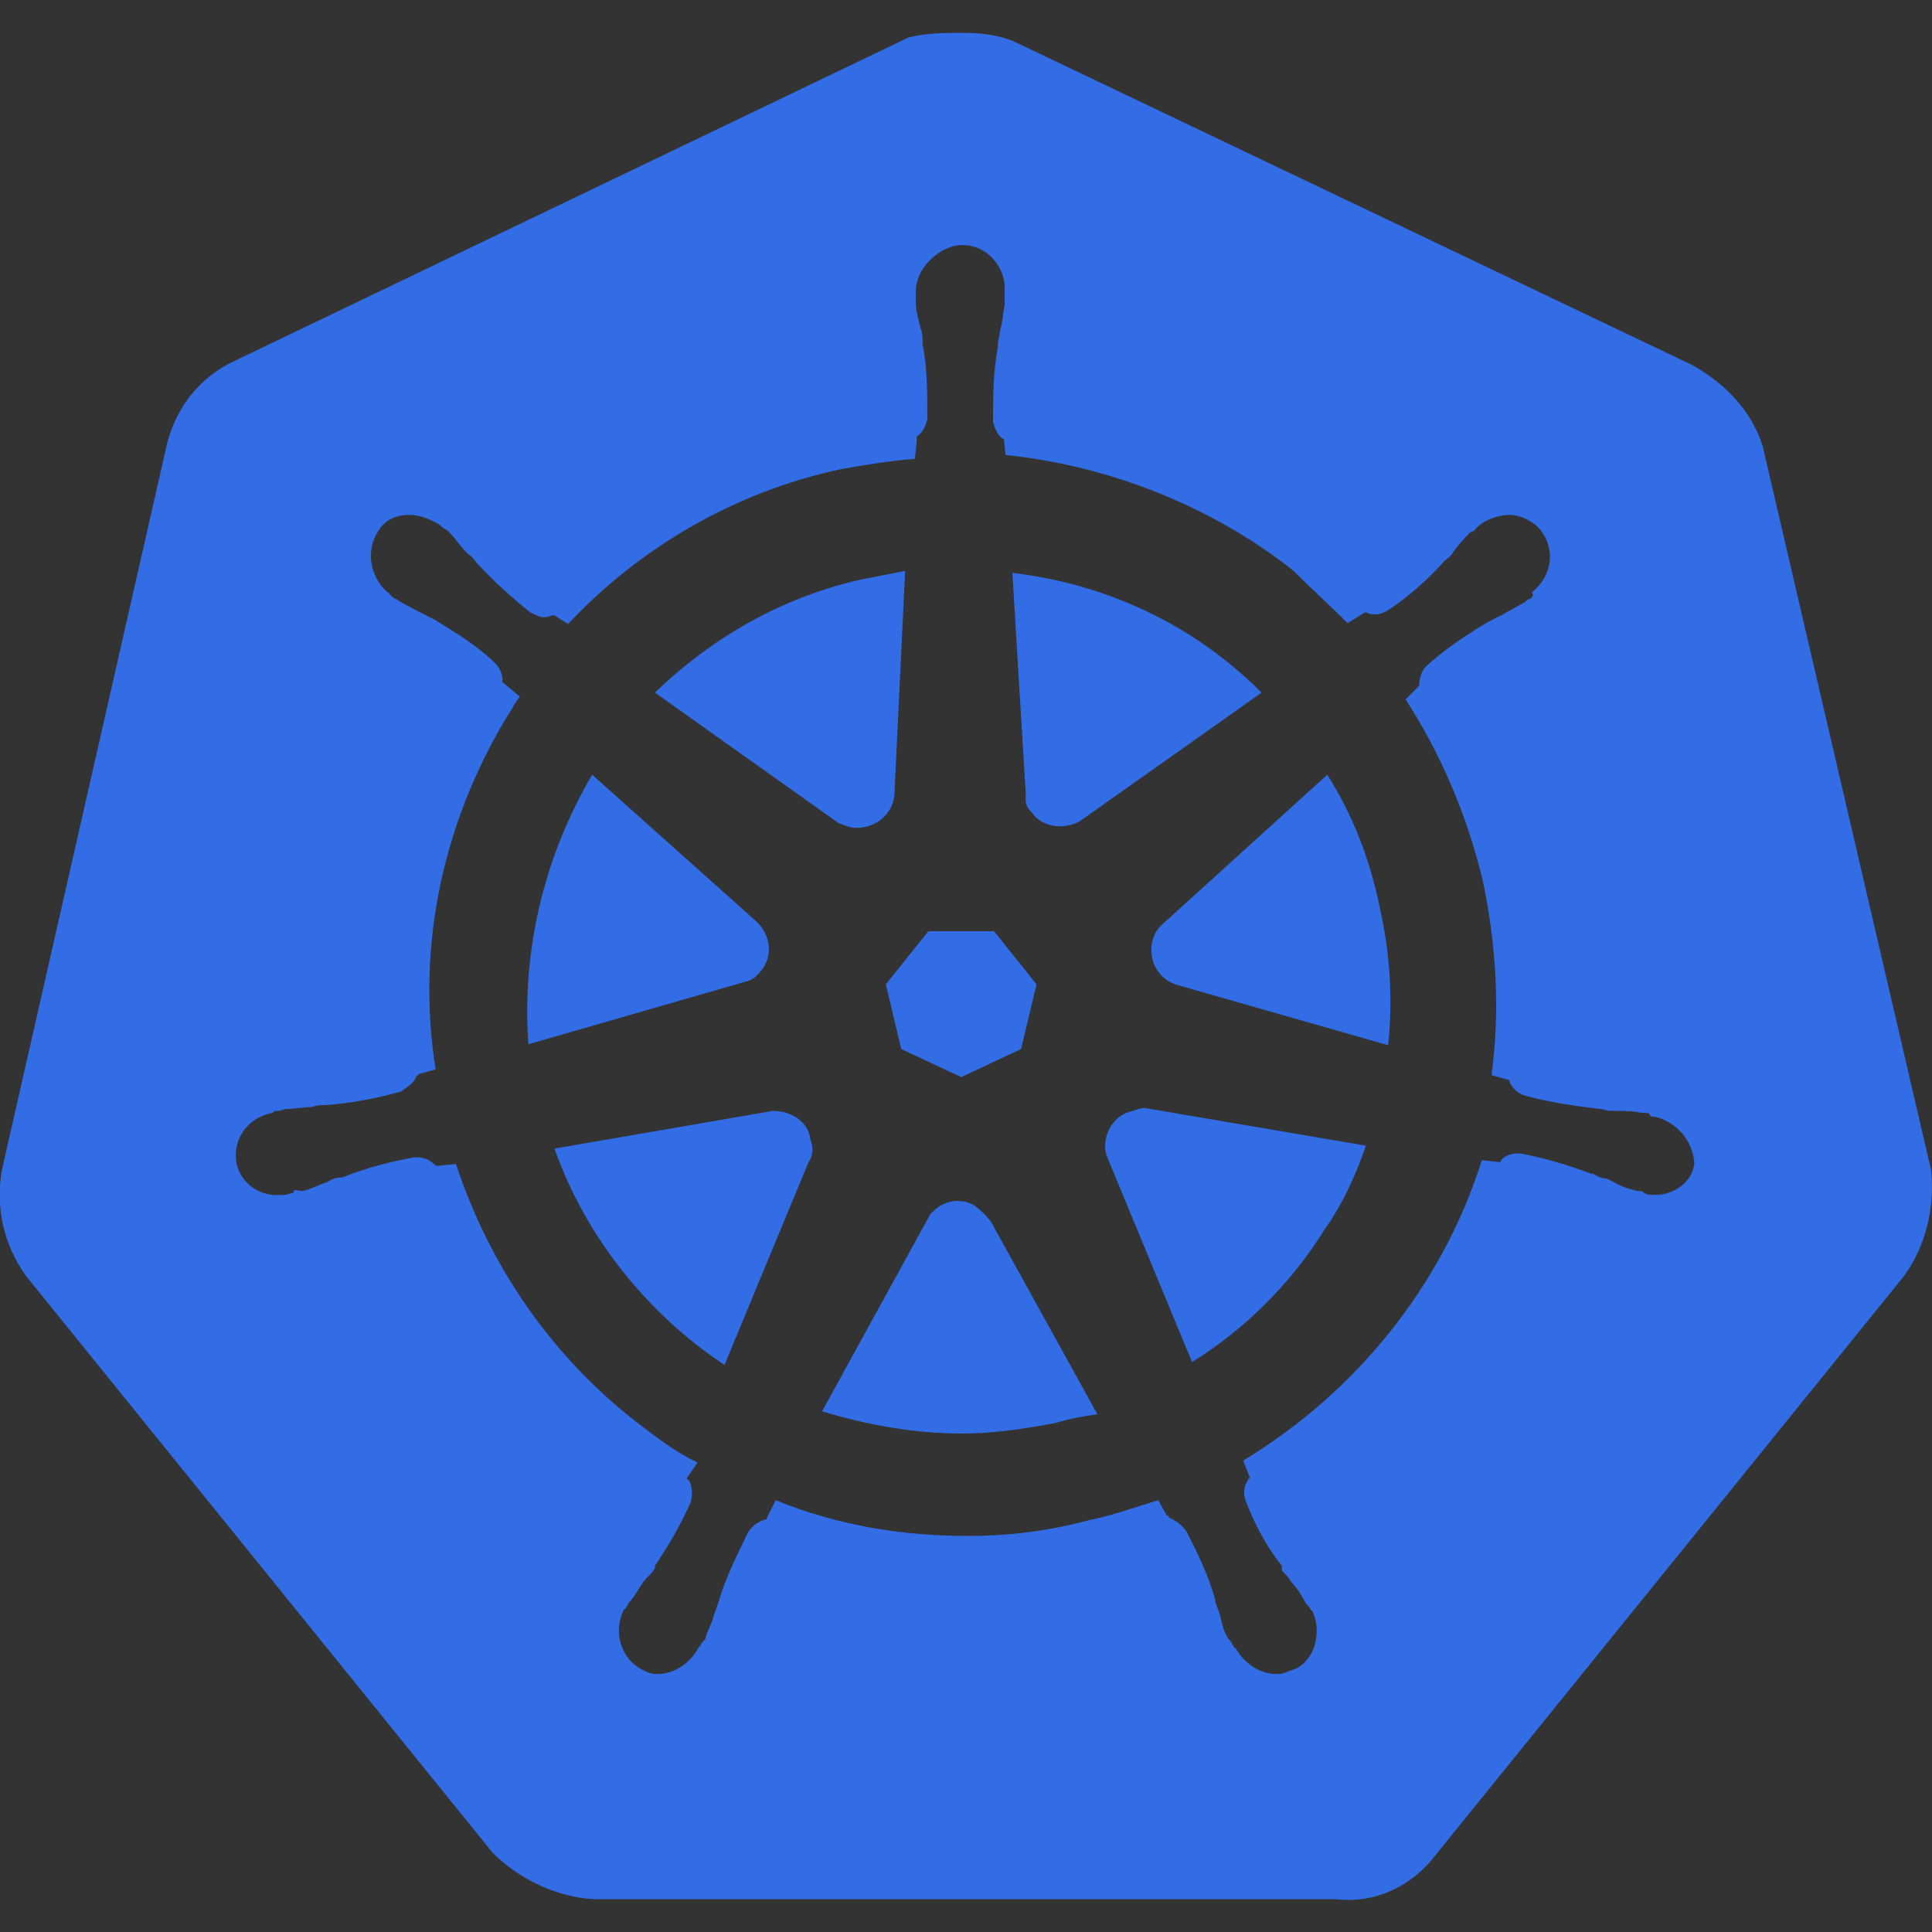 <svg xmlns="http://www.w3.org/2000/svg" xmlns:xlink="http://www.w3.org/1999/xlink" id="图层_1" x="0" y="0" version="1.1" viewBox="0 0 200 200" style="enable-background:new 0 0 200 200" xml:space="preserve"><rect x="0" y="0" width="200" height="200" fill="#333333" stroke="none"/><style type="text/css">.st0{fill:#326de6}.st1{fill:#fff}</style><g><path d="M88.7,85.7c2.1,0,3.9-1.6,3.9-3.7l1.1-22.9l-4.6,0.9c-8,1.8-15.3,5.9-21.3,11.7l19,13.5 C87.6,85.5,88,85.7,88.7,85.7z" class="st0"/><path d="M78.7,100.6c1.4-1.6,1.1-3.9-0.5-5.3L61.3,80.2c-5,8.5-7.3,18.3-6.6,27.9l22.2-6.4 C77.8,101.5,78.2,101.2,78.7,100.6z" class="st0"/><path d="M80,115l-22.6,3.9C60.6,128,67,136,75,141.3l8.7-21c0.5-0.7,0.5-1.6,0.2-2.3C83.7,116.1,81.9,115,80,115z" class="st0"/><path d="M106.8,84.1c1.1,1.6,3.4,1.8,5,0.9l18.8-13.3c-6.9-6.9-15.8-11.2-25.8-12.4l1.4,23.1 C106.1,83.2,106.3,83.6,106.8,84.1z" class="st0"/><polygon points="93.3 108.6 99.5 111.5 105.7 108.6 107.3 101.9 102.9 96.4 96.1 96.4 91.7 101.9" class="st0"/><path d="M137.4,80.2l-17.2,15.6c-0.5,0.5-0.7,0.9-0.9,1.6c-0.5,2.1,0.7,4.1,2.7,4.6l21.7,6.2c0.5-4.8,0.2-9.6-0.9-14.4 C141.8,88.9,140,84.3,137.4,80.2z" class="st0"/><path d="M199.9,121.1l-17.4-74.8c-1.1-3.7-3.9-6.6-7.3-8.5L105.4,4.5c-1.8-0.9-3.9-1.1-5.7-1.1s-3.9,0-5.7,0.5 L24.2,37.4c-3.4,1.6-5.9,4.6-6.9,8.5L0.2,121.1c-0.7,3.9,0.2,7.8,2.5,11L51,191.8c2.7,2.7,6.6,4.6,10.5,4.8h76.8 c4.1,0.5,8-1.4,10.5-4.8l48.3-59.7C199.4,128.9,200.3,125,199.9,121.1z M171.3,123.7c-0.5,0-0.7,0-1.1-0.2 c-0.2-0.2-0.2-0.2-0.5-0.2c-0.5,0-0.7-0.2-0.9-0.2c-0.9-0.2-1.6-0.7-2.5-1.1c-0.5,0-0.9-0.2-1.4-0.5h-0.2c-2.3-0.9-4.8-1.6-7.3-2.1 h-0.2c-0.7,0-1.4,0.2-1.8,0.7c0,0,0,0.2-0.2,0.2l-1.8-0.2c-4.1,13-13,24-24.7,31.1l0.7,1.8c0,0-0.2,0-0.2,0.2 c-0.5,0.7-0.5,1.6-0.2,2.3c0.9,2.3,2.1,4.6,3.7,6.6v0.5c0.5,0.5,0.7,0.7,0.9,1.1c0.7,0.7,1.1,1.4,1.6,2.3c0.2,0.2,0.5,0.5,0.5,0.7 c0,0,0.2,0,0.2,0.2c0.5,1.1,0.5,2.3,0.2,3.4s-1.1,2.1-2.1,2.5c-0.7,0.2-1.1,0.5-1.8,0.5c-1.8,0-3.4-1.1-4.3-2.7 c-0.2,0-0.2-0.2-0.2-0.2c-0.2-0.2-0.2-0.5-0.5-0.7c-0.5-0.7-0.7-1.6-0.9-2.5l-0.5-1.4v-0.2c-0.7-2.5-1.8-4.8-3-7.1 c-0.5-0.7-1.1-1.1-1.8-1.4c0-0.2,0-0.2-0.2-0.2l-0.9-1.6c-2.3,0.7-4.8,1.6-7.3,2.1c-4.1,1.1-8.2,1.6-12.4,1.6 c-6.9,0-13.5-1.1-19.9-3.7l-0.9,1.8c0,0.2,0,0.2-0.2,0.2c-0.7,0.2-1.4,0.7-1.8,1.4c-1.1,2.3-2.3,4.6-3,7.1l-0.5,1.4 c-0.2,0.9-0.7,1.6-0.9,2.5c-0.2,0.2-0.5,0.5-0.5,0.7c-0.2,0-0.2,0.2-0.2,0.2c-0.9,1.6-2.5,2.7-4.3,2.7c-0.5,0-1.1-0.2-1.6-0.5 c-2.1-1.1-3-3.9-1.8-6.2c0.2,0,0.2-0.2,0.2-0.2c0.2-0.2,0.2-0.5,0.5-0.7c0.7-0.9,1.1-1.8,1.6-2.3c0.5-0.5,0.7-0.7,0.9-1.1v-0.2 c1.4-2.1,2.7-4.3,3.7-6.6c0.2-0.7,0.2-1.6-0.2-2.3c0,0-0.2,0-0.2-0.2l1.1-1.6c-2.3-1.1-4.1-2.5-6.2-4.1 c-8.9-6.9-15.3-16.2-18.8-26.8l-2.1,0.2c0,0,0-0.2-0.2-0.2c-0.5-0.5-1.1-0.7-1.8-0.7h-0.2c-2.7,0.5-5,1.1-7.5,2.1h-0.2 c-0.5,0-0.9,0.2-1.4,0.5c-0.7,0.2-1.6,0.7-2.5,0.9c-0.2,0-0.9-0.2-0.9,0s0,0.2-0.2,0.2c-0.5,0.2-0.7,0.2-1.1,0.2 c-2.1,0.2-4.1-1.1-4.6-3.2c-0.5-2.5,1.1-4.8,3.7-5.3c0.2-0.2,0.2-0.2,0.5-0.2c0.5,0,0.7-0.2,0.9-0.2c0.9,0,1.8-0.2,2.7-0.2 c0.5-0.2,0.9-0.2,1.4-0.2c2.7-0.2,5.3-0.7,7.8-1.4c0.7-0.5,1.4-0.9,1.6-1.6c0,0,0.2,0,0.2-0.2l1.8-0.5c-2.1-13,0.9-26.3,8-37.5 c0.2-0.5,0.5-0.7,0.7-1.1L52,70.6c0,0.1,0,0.1,0,0.2v-0.2l0,0c0.1-0.7-0.3-1.5-0.7-1.9c-1.8-1.8-4.1-3.2-6.4-4.6 c-0.5-0.2-0.9-0.5-1.4-0.7c-0.9-0.5-1.8-0.9-2.5-1.4c-0.2,0-0.7-0.5-0.7-0.5s0-0.2-0.2-0.2c-1.8-1.6-2.3-4.3-0.9-6.4 c0.7-1.1,1.8-1.6,3.2-1.6c1.1,0,2.3,0.5,3.2,1.1c0,0,0,0,0.2,0.2s0.5,0.2,0.7,0.5c0.7,0.7,1.1,1.4,1.8,2.1c0.2,0.2,0.7,0.5,0.9,0.9 c1.6,1.8,3.7,3.7,5.7,5.3c0.5,0.2,0.9,0.5,1.4,0.5c0.5,0,0.7-0.2,0.9-0.2h0.2l1.4,0.9c7.5-8,17.4-13.7,28.1-16 c2.7-0.5,5.3-0.9,7.8-1.1l0.2-1.8v-0.5c0.7-0.5,0.9-1.1,1.1-1.8c0-2.7,0-5.3-0.5-7.8v-0.2c0-0.5,0-0.9-0.2-1.4 c-0.2-0.9-0.5-1.8-0.5-2.7v-1.1c0-1.1,0.5-2.3,1.4-3.2c1.1-1.1,2.5-1.8,3.9-1.6c2.3,0.2,4.1,2.5,3.9,4.8v1.4 c-0.2,0.9-0.2,1.8-0.5,2.7c0,0.5-0.2,0.9-0.2,1.4v0.2c-0.5,2.7-0.5,5.3-0.5,7.8c0.2,0.7,0.5,1.4,1.1,1.8v-0.2l0.2,1.8 c10.7,1.1,21.3,5.3,29.7,11.9c1.8,1.8,3.9,3.7,5.7,5.5l1.8-1.1h0.2c0.2,0.2,0.7,0.2,0.9,0.2c0.5,0,0.9-0.2,1.4-0.5 c2.1-1.4,4.1-3.2,5.7-5c0.2-0.2,0.7-0.5,0.9-0.9c0.5-0.7,1.1-1.4,1.8-2.1c0.2,0,0.5-0.2,0.7-0.5l0.2-0.2c0.9-0.7,2.1-1.1,3.2-1.1 s2.5,0.7,3.2,1.6c1.6,2.1,1.1,4.8-0.9,6.4c0,0.2,0.2,0.2,0,0.5s-0.5,0.2-0.7,0.5c-0.9,0.5-1.6,0.9-2.5,1.4 c-0.5,0.2-0.9,0.5-1.4,0.7c-2.3,1.4-4.3,2.7-6.4,4.6c-0.5,0.5-0.7,1.4-0.7,2.1V71l-1.4,1.4c3.7,5.7,6.4,12.1,8,18.8 c1.4,6.6,1.8,13.5,0.9,20.1l1.8,0.5h0c0.1,0,0.1,0,0.1,0c0,0,0,0-0.1,0c0.2,0.7,0.9,1.4,1.6,1.6c2.5,0.7,5.3,1.1,7.8,1.4h0.2 c0.5,0.2,0.9,0.2,1.4,0.2c0.9,0,1.8,0,2.7,0.2c0.5,0,0.9,0,0.9,0.2s0.2,0.2,0.5,0.2c2.1,0.5,3.9,2.3,4.1,4.8 C175.2,122.3,173.4,123.7,171.3,123.7z" class="st0"/><path d="M100.9,124.8c-1.6-0.9-3.4-0.5-4.6,0.9l-11.2,20.4c4.6,1.4,9.6,2.3,14.4,2.3c3.4,0,6.6-0.5,9.8-1.1 c1.6-0.5,3-0.7,4.3-0.9l-11-19.9C102,125.7,101.5,125.3,100.9,124.8z" class="st0"/><path d="M116.6,115.2c-1.6,0.7-2.5,2.5-2.1,4.3l8.9,21.5c5.5-3.4,10.3-8.2,13.7-13.7c1.8-2.5,3.2-5.5,4.3-8.7 l-22.9-3.9C118,114.7,117.3,115,116.6,115.2z" class="st0"/><path d="M51.9,70.8c0-0.1,0-0.1,0-0.2l0,0V70.8z" class="st1"/></g></svg>
